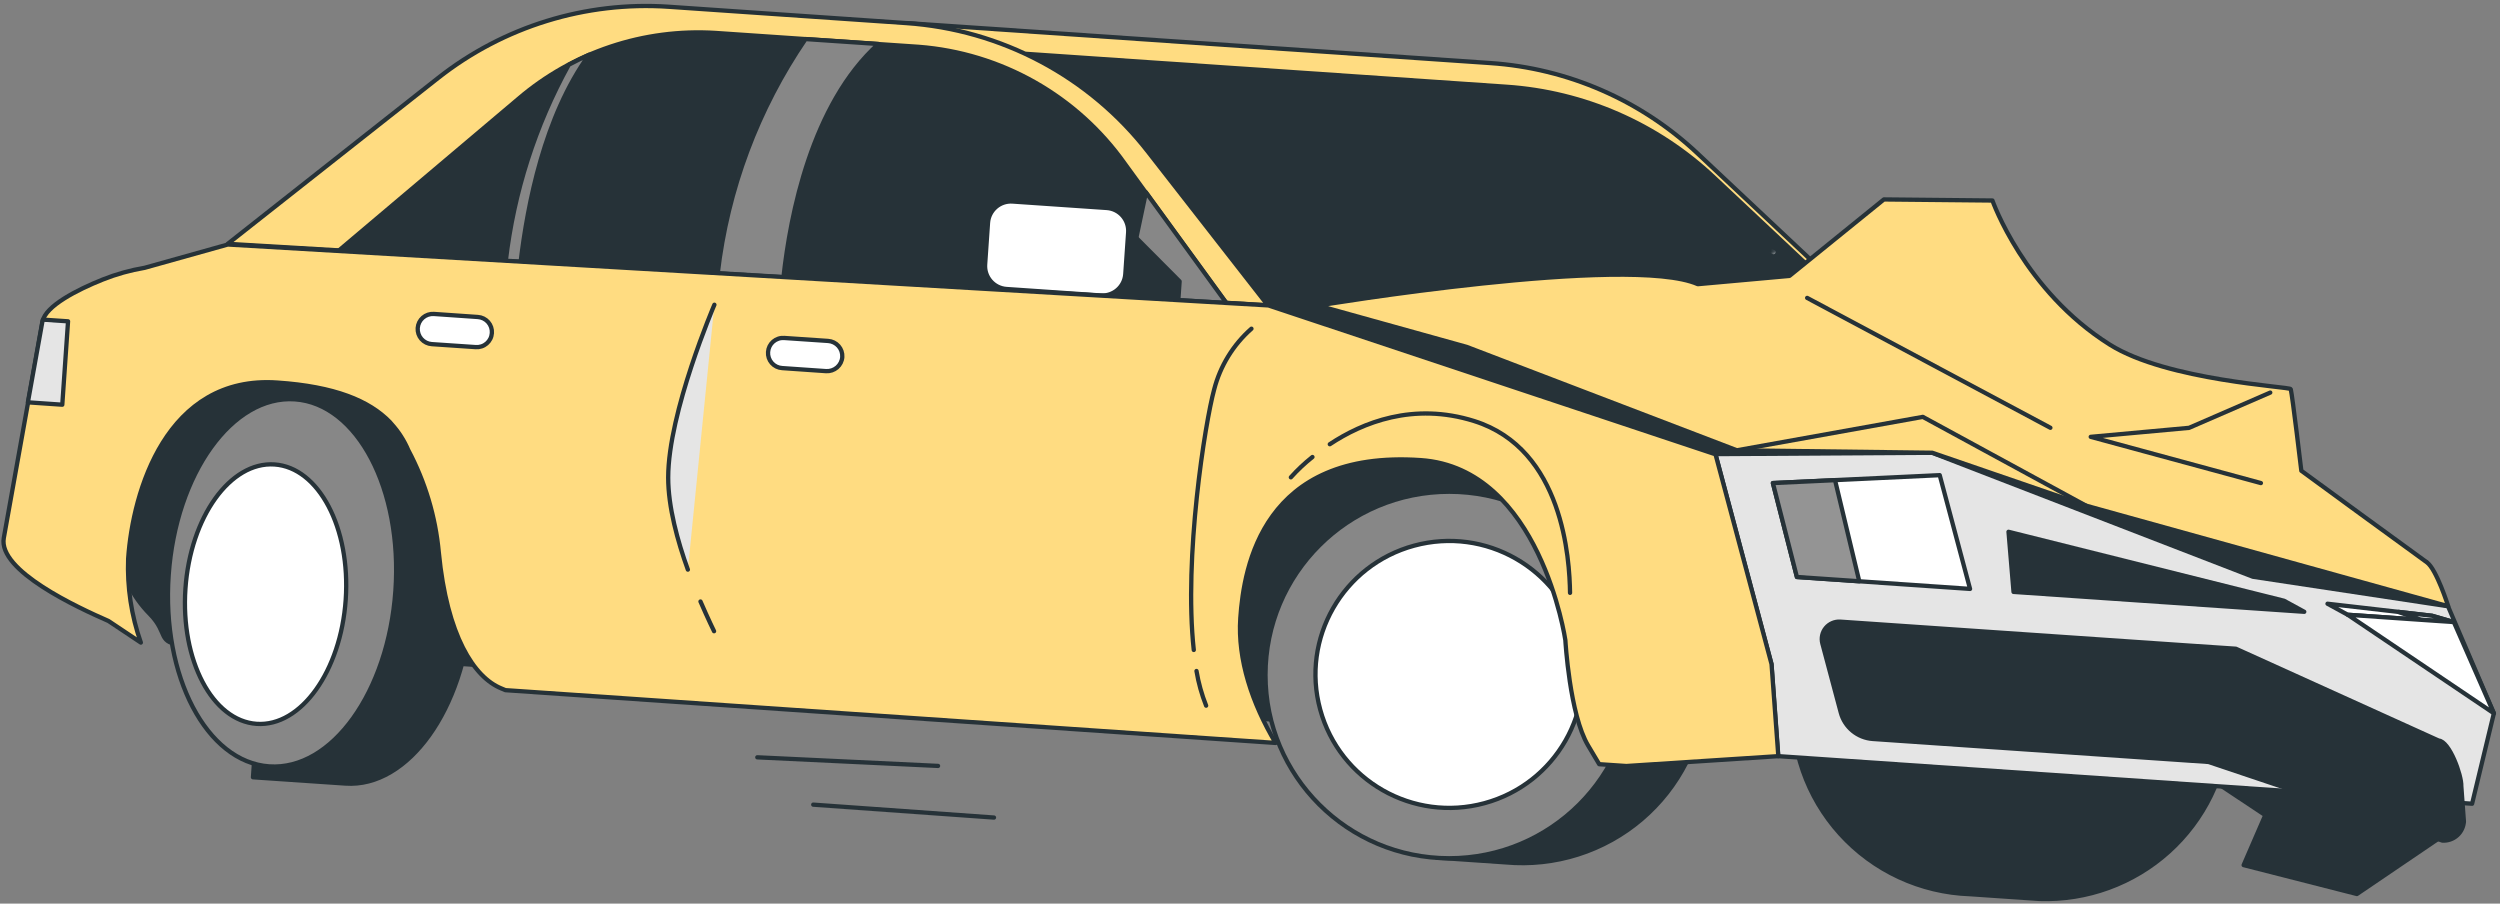 <svg width="581" height="210" viewBox="0 0 581 210" fill="none" xmlns="http://www.w3.org/2000/svg">
<rect x="0" y="0" width="581" height="210" fill="#808080" stroke="none"/>
<path d="M507.584 176.906L526.457 189.442L521.427 201.049L547.742 207.765L572.606 190.889L533.883 173.777L507.584 176.906Z" fill="#263238" stroke="#263238" stroke-linecap="round" stroke-linejoin="round"/>
<path d="M42.728 149.886L309.804 168.193C311.949 168.338 314.104 168.222 316.221 167.847L360.557 160.062C364.446 159.377 368.132 157.835 371.347 155.549C374.562 153.263 377.225 150.29 379.142 146.847C381.059 143.403 382.182 139.577 382.428 135.646C382.674 131.715 382.038 127.778 380.566 124.124L379.115 120.522C377.255 115.913 374.132 111.92 370.103 108.999C366.073 106.078 361.301 104.349 356.332 104.008L54.617 83.326C44.652 82.649 44.289 88.233 39.165 96.773L30.919 110.551C27.904 115.582 26.65 121.47 27.355 127.289C28.06 133.108 30.683 138.529 34.813 142.698V142.698C39.323 147.291 36.28 149.446 42.728 149.886Z" fill="#263238" stroke="#263238" stroke-linecap="round" stroke-linejoin="round"/>
<path d="M355.796 115.489L339.729 114.388L339.509 117.534C331.466 120.193 324.398 125.18 319.205 131.858C314.012 138.537 310.929 146.606 310.347 155.038C309.765 163.47 311.712 171.885 315.939 179.21C320.166 186.535 326.483 192.44 334.085 196.173L333.88 199.319L349.946 200.42C355.606 200.931 361.311 200.309 366.726 198.591C372.142 196.874 377.159 194.094 381.484 190.417C385.808 186.739 389.353 182.237 391.91 177.174C394.467 172.112 395.985 166.591 396.374 160.936C396.764 155.28 396.017 149.604 394.178 144.241C392.339 138.877 389.445 133.934 385.665 129.701C381.886 125.467 377.297 122.03 372.168 119.589C367.038 117.149 361.472 115.755 355.796 115.489V115.489Z" fill="#263238" stroke="#263238" stroke-linecap="round" stroke-linejoin="round"/>
<path d="M336.797 199.46C360.377 199.46 379.493 180.391 379.493 156.869C379.493 133.347 360.377 114.278 336.797 114.278C313.216 114.278 294.1 133.347 294.1 156.869C294.1 180.391 313.216 199.46 336.797 199.46Z" fill="#878787" stroke="#263238" stroke-linecap="round" stroke-linejoin="round"/>
<path d="M344.991 186.662C361.558 182.156 371.326 165.107 366.81 148.581C362.293 132.054 345.201 122.31 328.634 126.815C312.067 131.321 302.298 148.37 306.815 164.897C311.331 181.423 328.423 191.167 344.991 186.662Z" fill="white" stroke="#263238" stroke-linecap="round" stroke-linejoin="round"/>
<path d="M479.802 123.982L463.736 122.881C458.035 122.291 452.273 122.853 446.793 124.532C441.314 126.211 436.23 128.973 431.844 132.654C427.458 136.335 423.86 140.859 421.264 145.957C418.668 151.054 417.128 156.621 416.735 162.326C416.342 168.03 417.104 173.755 418.977 179.159C420.849 184.563 423.794 189.535 427.634 193.78C431.474 198.025 436.132 201.455 441.329 203.865C446.527 206.276 452.158 207.618 457.886 207.812L473.953 208.913C485.014 209.286 495.787 205.361 504.003 197.965C512.219 190.568 517.235 180.279 517.994 169.265C518.752 158.252 515.194 147.374 508.07 138.927C500.945 130.479 490.81 125.121 479.802 123.982Z" fill="#263238" stroke="#263238" stroke-linecap="round" stroke-linejoin="round"/>
<path d="M86.166 97.009L64.66 95.531L63.414 113.633C55.963 128.876 54.753 146.414 60.04 162.531L58.795 180.634L80.301 182.097C94.822 183.103 107.909 164.796 109.517 141.362C111.125 117.927 100.687 98 86.166 97.009Z" fill="#263238" stroke="#263238" stroke-linecap="round" stroke-linejoin="round"/>
<path d="M91.897 137.295C93.55 113.738 83.094 93.817 68.544 92.802C53.993 91.785 40.857 110.059 39.204 133.616C37.551 157.173 48.007 177.093 62.557 178.109C77.108 179.125 90.244 160.852 91.897 137.295Z" fill="#878787" stroke="#263238" stroke-width="1.002" stroke-linecap="round" stroke-linejoin="round"/>
<path d="M80.344 139.357C81.491 122.71 74.082 108.644 63.796 107.939C53.51 107.234 44.242 120.157 43.096 136.804C41.95 153.452 49.358 167.518 59.644 168.223C69.93 168.928 79.198 156.004 80.344 139.357Z" fill="white" stroke="#263238" stroke-linecap="round" stroke-linejoin="round"/>
<path d="M442.798 81.029L394.472 35.623C381.353 23.291 364.351 15.882 346.367 14.658L210.772 5.363L294.81 70.885L442.798 81.029Z" fill="#FFDC81" stroke="#263238" stroke-linecap="round" stroke-linejoin="round"/>
<path d="M398.224 41.128C385.103 28.8 368.103 21.39 350.12 20.163L238.537 12.519C249.657 17.713 259.383 25.465 266.918 35.136L294.778 70.838L440.48 80.825L398.224 41.128Z" fill="#263238" stroke="#263238" stroke-linecap="round" stroke-linejoin="round"/>
<path d="M294.746 70.885L291.104 70.665L298.499 76.437L317.198 77.727L294.746 70.885Z" fill="white" stroke="#263238" stroke-linecap="round" stroke-linejoin="round"/>
<path d="M317.861 62.974L291.104 70.665L324.041 90.435L432.013 128.512L574.388 156.539L563.966 130.682L317.861 62.974Z" fill="#263238" stroke="#263238" stroke-linecap="round" stroke-linejoin="round"/>
<path d="M574.514 186.784L413.25 175.727L411.689 154.337L398.666 105.533L449.025 105.219L523.571 134.032L568.917 140.89L579.575 165.771L574.514 186.784Z" fill="#E5E5E5" stroke="#263238" stroke-linecap="round" stroke-linejoin="round"/>
<path d="M423.515 149.54L427.803 165.614C428.249 167.278 429.203 168.762 430.535 169.858C431.866 170.955 433.507 171.61 435.229 171.732L513.275 177.079L567.64 195.355C568.892 195.419 570.119 194.985 571.05 194.147C571.981 193.31 572.541 192.138 572.606 190.888L572.007 182.694C572.102 180.178 569.248 172.282 566.741 172.109L519.614 150.767L509.318 150.075L427.708 144.476C427.066 144.432 426.423 144.541 425.832 144.795C425.24 145.049 424.718 145.439 424.308 145.934C423.898 146.429 423.613 147.014 423.475 147.641C423.337 148.268 423.35 148.919 423.515 149.54V149.54Z" fill="#263238" stroke="#263238" stroke-linecap="round" stroke-linejoin="round"/>
<path d="M570.273 144.57L565.227 143.107L540.915 140.308L545.613 142.871L570.273 144.57Z" fill="white" stroke="#263238" stroke-linecap="round" stroke-linejoin="round"/>
<path d="M457.839 136.863L450.791 110.425L412.021 112.265L417.602 134.095L457.839 136.863Z" fill="white" stroke="#263238" stroke-linecap="round" stroke-linejoin="round"/>
<path d="M535.507 142.179L530.808 139.616L466.779 123.589L467.946 137.555L535.507 142.179Z" fill="#263238" stroke="#263238" stroke-linecap="round" stroke-linejoin="round"/>
<path d="M52.929 56.667L101.807 18.134C116.996 6.167 136.104 0.264 155.414 1.572L210.598 5.363C221.544 6.116 232.207 9.167 241.888 14.317C251.569 19.467 260.05 26.599 266.776 35.246L294.636 70.948L52.929 56.667Z" fill="#FFDC81" stroke="#263238" stroke-linecap="round" stroke-linejoin="round"/>
<path d="M78.503 58.428L120.428 23.009C133.136 12.109 149.614 6.6 166.341 7.659L213.515 10.883C222.997 11.617 232.201 14.425 240.471 19.109C248.742 23.793 255.877 30.236 261.368 37.982L285.018 70.492L78.503 58.428Z" fill="#263238" stroke="#263238" stroke-linecap="round" stroke-linejoin="round"/>
<path d="M187.2 9.074C176.091 25.32 169.09 44.008 166.798 63.54L182.076 64.436C183.653 49.983 188.651 24.22 204.15 10.223L187.2 9.074Z" fill="#878787" stroke="#263238" stroke-linecap="round" stroke-linejoin="round"/>
<path d="M132.174 15.051C124.382 29.166 119.412 44.657 117.542 60.662L120.995 60.851C122.572 47.671 126.514 27.036 136.935 12.708C135.327 13.447 133.735 14.217 132.174 15.051Z" fill="#878787" stroke="#263238" stroke-linecap="round" stroke-linejoin="round"/>
<path d="M261.163 69.029L285.018 70.413L266.319 44.698L261.163 69.029Z" fill="#878787" stroke="#263238" stroke-linecap="round" stroke-linejoin="round"/>
<path d="M262.235 53.443L274.139 65.396L273.839 69.784L256.401 68.589L262.235 53.443Z" fill="#263238" stroke="#263238" stroke-linecap="round" stroke-linejoin="round"/>
<path d="M257.222 48.331L235.31 46.83C232.365 46.628 229.814 48.846 229.611 51.783L228.943 61.48C228.741 64.418 230.965 66.963 233.91 67.165L255.821 68.666C258.766 68.868 261.318 66.65 261.52 63.713L262.188 54.016C262.39 51.078 260.167 48.533 257.222 48.331Z" fill="white" stroke="#263238" stroke-linecap="round" stroke-linejoin="round"/>
<path d="M288.25 143.611C289.07 131.705 293.548 104.417 330.19 106.933C357.94 108.836 363.79 148.785 363.79 148.785C363.79 148.785 364.767 166.086 369.103 173.305L371.657 177.598L377.964 178.023L413.282 175.727L411.705 154.337L398.682 105.581L294.778 70.979L52.945 56.824L33.631 62.235C30.3 62.794 27.039 63.706 23.903 64.956C17.943 67.33 10.532 71.136 9.902 74.691L0.883 125.02C-0.489 132.648 18.1 141.204 25.211 144.318L32.732 149.335C30.525 143.067 29.524 136.44 29.784 129.801C30.856 114.294 38.645 87.1 64.471 88.909C77.762 89.821 85.756 93.093 90.597 98.078L90.975 98.519C92.614 100.318 93.936 102.382 94.885 104.621C98.807 111.995 101.219 120.073 101.98 128.386C103.857 147.841 110.195 157.404 116.486 159.983L117.463 160.392L296.449 172.66C290.994 163.459 287.588 153.283 288.25 143.611Z" fill="#FFDC81" stroke="#263238" stroke-linecap="round" stroke-linejoin="round"/>
<path d="M162.793 139.789C164.606 143.972 165.947 146.693 165.947 146.693Z" fill="white"/>
<path d="M162.793 139.789C164.606 143.972 165.947 146.693 165.947 146.693" stroke="#263238" stroke-linecap="round" stroke-linejoin="round"/>
<path d="M166.025 70.822C166.025 70.822 155.288 95.814 155.288 110.991C155.288 117.817 157.464 125.744 159.86 132.381" fill="#E5E5E5"/>
<path d="M166.025 70.822C166.025 70.822 155.288 95.814 155.288 110.991C155.288 117.817 157.464 125.744 159.86 132.381" stroke="#263238" stroke-linecap="round" stroke-linejoin="round"/>
<path d="M417.602 134.095L432.092 135.086L426.463 111.589L412.021 112.265L417.602 134.095Z" fill="#949494" stroke="#263238" stroke-linecap="round" stroke-linejoin="round"/>
<path d="M562.61 144.035L570.273 144.57L565.227 143.107L557.391 142.211L562.61 144.035Z" fill="white" stroke="#263238" stroke-linecap="round" stroke-linejoin="round"/>
<path d="M110.557 80.668L100.341 79.976C99.88 79.944 99.43 79.822 99.016 79.616C98.603 79.411 98.234 79.126 97.931 78.778C97.628 78.431 97.397 78.027 97.25 77.59C97.103 77.153 97.045 76.692 97.077 76.233V76.233C97.141 75.303 97.573 74.437 98.276 73.824C98.979 73.211 99.897 72.901 100.829 72.961L111.046 73.669C111.508 73.699 111.959 73.82 112.373 74.024C112.787 74.229 113.157 74.514 113.46 74.862C113.764 75.21 113.995 75.614 114.141 76.052C114.287 76.49 114.344 76.952 114.31 77.412C114.28 77.872 114.159 78.322 113.954 78.736C113.748 79.149 113.463 79.518 113.114 79.82C112.765 80.123 112.36 80.354 111.921 80.499C111.482 80.645 111.019 80.702 110.557 80.668V80.668Z" fill="white" stroke="#263238" stroke-linecap="round" stroke-linejoin="round"/>
<path d="M191.978 86.251L181.761 85.543C181.299 85.513 180.848 85.393 180.434 85.188C180.02 84.983 179.65 84.698 179.347 84.35C179.043 84.002 178.812 83.598 178.666 83.16C178.52 82.722 178.463 82.26 178.497 81.8V81.8C178.527 81.34 178.648 80.89 178.853 80.477C179.059 80.063 179.344 79.695 179.693 79.392C180.042 79.089 180.447 78.858 180.886 78.713C181.325 78.567 181.788 78.51 182.25 78.544L192.467 79.236C193.398 79.301 194.266 79.731 194.881 80.433C195.496 81.134 195.807 82.05 195.746 82.98C195.677 83.91 195.243 84.776 194.537 85.389C193.831 86.002 192.911 86.312 191.978 86.251Z" fill="white" stroke="#263238" stroke-linecap="round" stroke-linejoin="round"/>
<path d="M278.065 155.941C278.525 158.697 279.275 161.396 280.304 163.994" stroke="#263238" stroke-linecap="round" stroke-linejoin="round"/>
<path d="M290.836 76.39C286.586 80.132 283.564 85.065 282.164 90.545C280.067 98.189 275.085 129.597 277.434 151.05" stroke="#263238" stroke-linecap="round" stroke-linejoin="round"/>
<path d="M309.047 103.237C316.615 98.22 328.456 93.392 342.615 97.858C363.332 104.385 364.767 130.085 364.877 137.776" stroke="#263238" stroke-linecap="round" stroke-linejoin="round"/>
<path d="M299.997 110.928C301.532 109.218 303.21 107.639 305.011 106.21" stroke="#263238" stroke-linecap="round" stroke-linejoin="round"/>
<path d="M9.886 74.534L6.48 93.501L14.474 94.052L15.814 74.675L9.965 74.282C9.929 74.363 9.903 74.447 9.886 74.534V74.534Z" fill="#E5E5E5" stroke="#263238" stroke-linecap="round" stroke-linejoin="round"/>
<path d="M394.567 66.041L415.868 64.122L437.815 46.349L463.042 46.601C463.042 46.601 470.405 67.598 490.335 80.102C503.674 88.484 532.227 89.853 532.369 90.435C532.748 91.866 534.829 109.402 534.829 109.402C534.829 109.402 561.759 129.109 563.998 130.682C566.237 132.255 568.964 140.89 568.964 140.89L484.816 117.518L449.057 105.219L403.664 104.653L340.865 80.62L306.335 71.011C306.335 71.011 378.516 59.01 394.567 66.041Z" fill="#FFDC81" stroke="#263238" stroke-linecap="round" stroke-linejoin="round"/>
<path d="M403.633 104.653L446.865 96.883L484.785 117.518" stroke="#263238" stroke-linecap="round" stroke-linejoin="round"/>
<path d="M527.608 91.237L508.735 99.431L485.888 101.523L525.432 112.265" stroke="#263238" stroke-linecap="round" stroke-linejoin="round"/>
<path d="M419.983 69.234L476.507 99.415" stroke="#263238" stroke-linecap="round" stroke-linejoin="round"/>
<mask id="mask0_1_15" style="mask-type:alpha" maskUnits="userSpaceOnUse" x="405" y="21" width="117" height="82">
<path d="M497.574 102.368L412.295 91.25L414.255 80.768L405.755 67L418.755 51.5L405.755 45.5L421.345 21.838L506.623 32.956L497.574 43L513.745 49.133L521.397 59.168L511.236 64.824L509.485 80.768L497.574 102.368Z" fill="#D9D9D9"/>
</mask>
<g mask="url(#mask0_1_15)">
<path d="M412.146 58.586L391.081 47.293L383.087 40.42L374.81 37.746L368.046 33.767L360.43 31.832L350.466 33.264C350.466 33.264 355.196 35.702 342.283 29.19C329.37 22.679 320.777 24.204 320.777 24.204" stroke="white" stroke-linecap="round" stroke-linejoin="round"/>
</g>
<path d="M545.613 142.871L579.575 165.771L570.273 144.57L545.613 142.871Z" fill="white" stroke="#263238" stroke-linecap="round" stroke-linejoin="round"/>
<path d="M176 176L218 178" stroke="#263238" stroke-linecap="round" stroke-linejoin="round"/>
<path d="M189 187L231 190" stroke="#263238" stroke-linecap="round" stroke-linejoin="round"/>
</svg>

